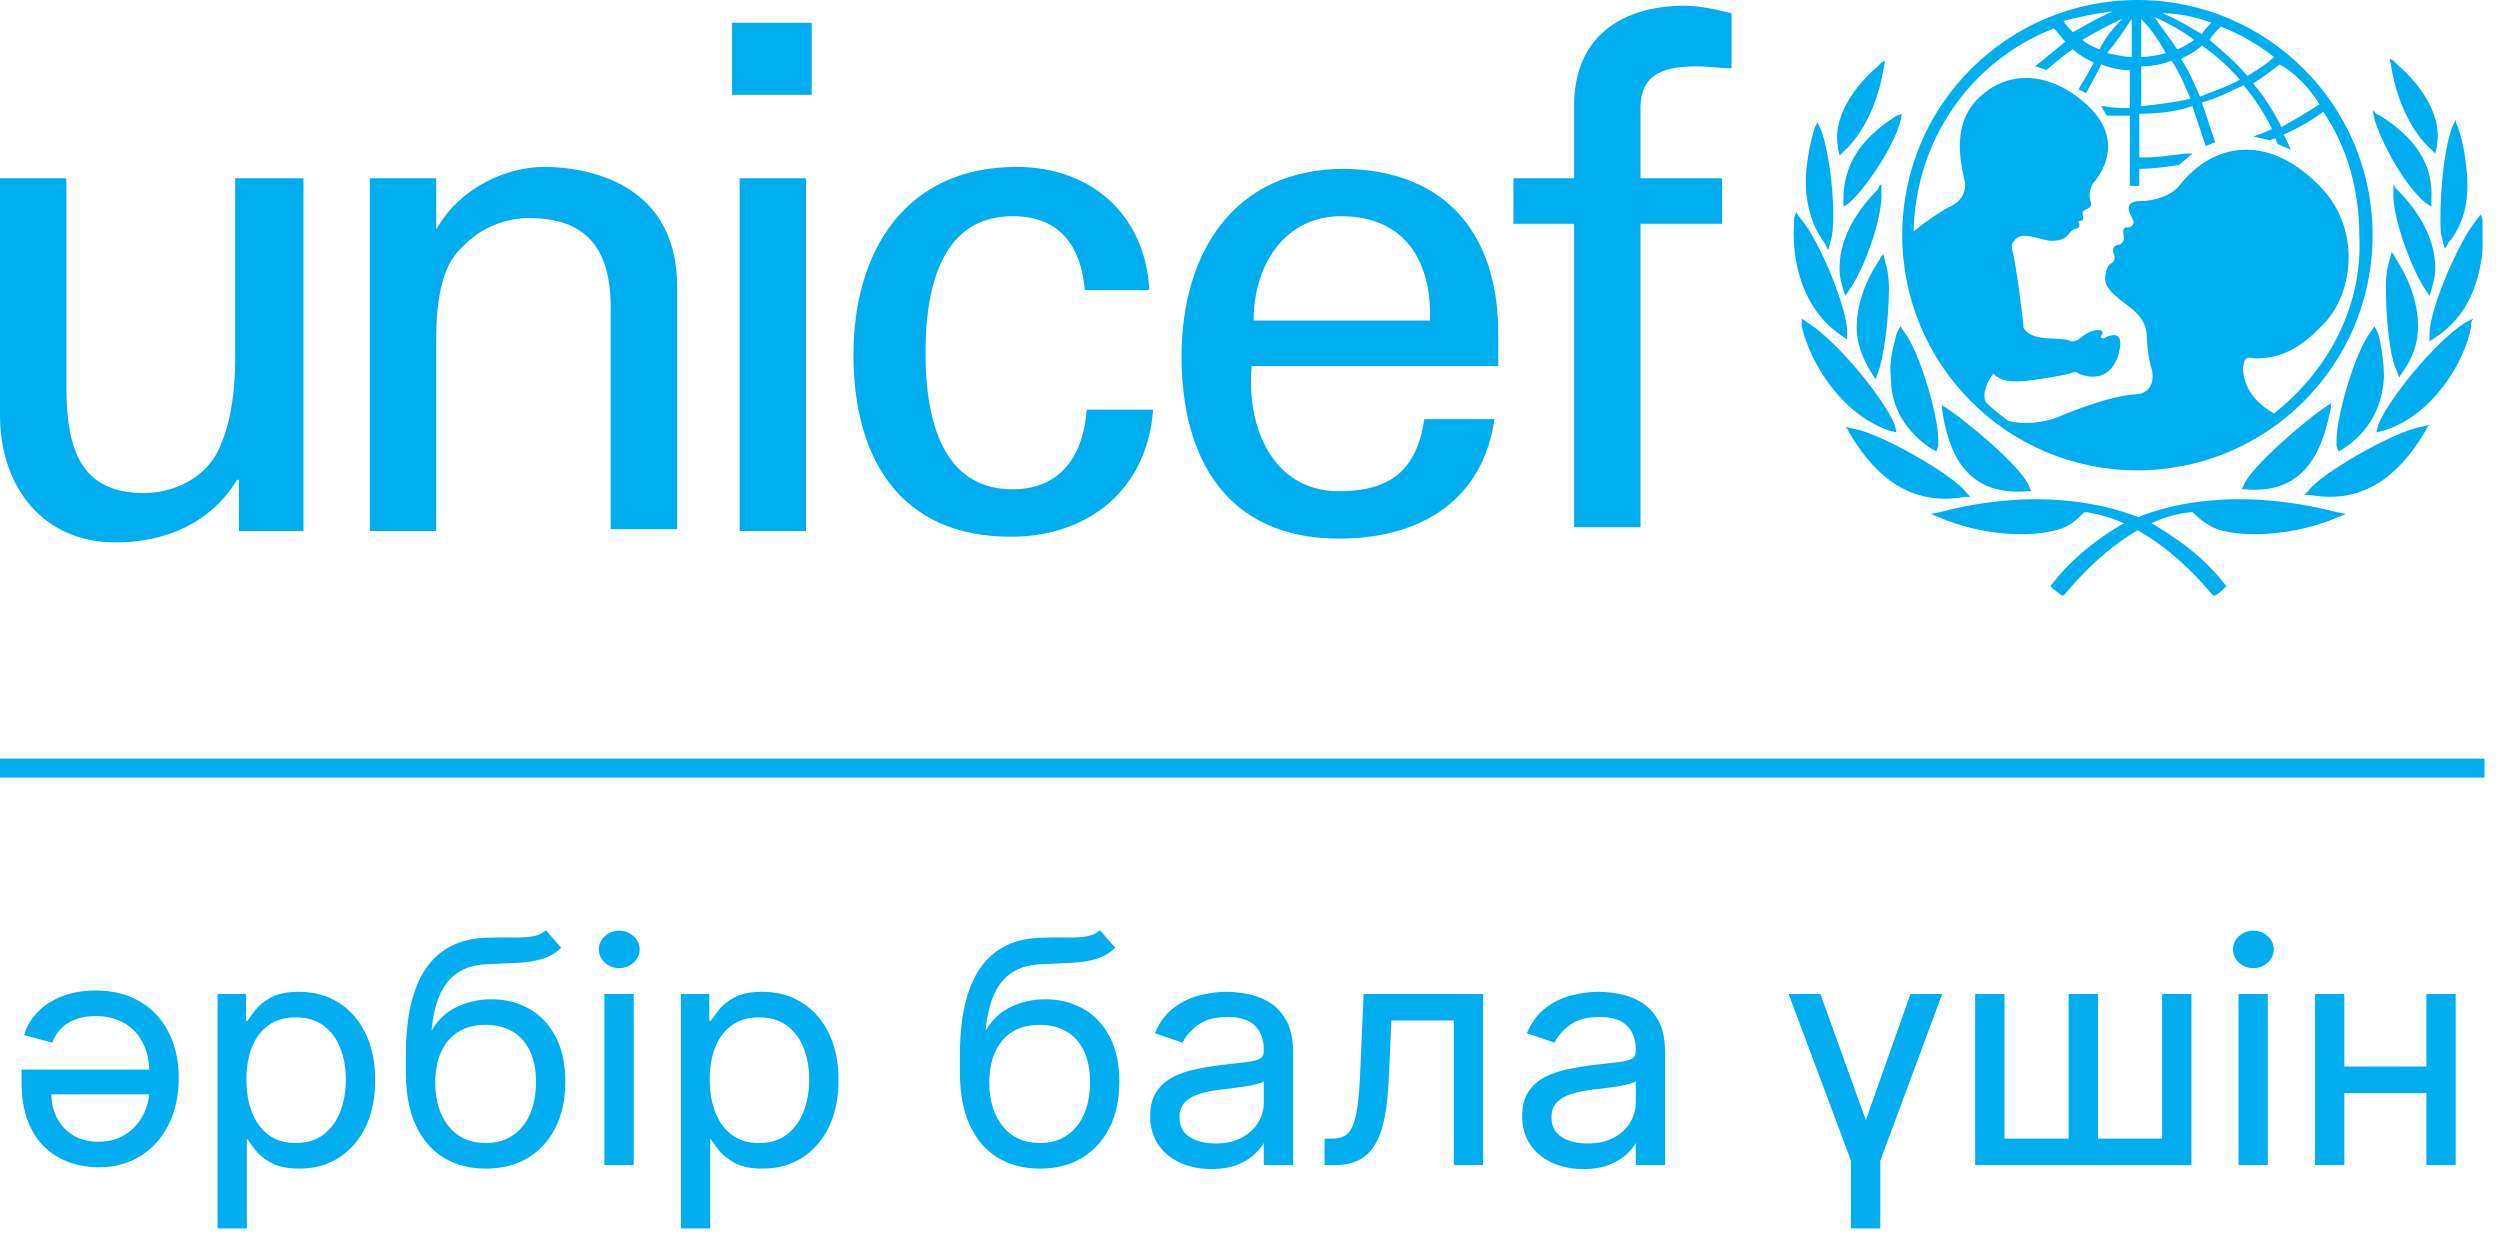 <svg width="110" height="55" viewBox="0 0 110 55" fill="none" xmlns="http://www.w3.org/2000/svg">
<g clip-path="url(#clip0_2_1756)">
<path d="M94.046 -0C88.372 -0 83.698 4.589 83.698 10.347C83.698 16.022 88.288 20.695 94.046 20.695C99.721 20.695 104.394 16.105 104.394 10.347C104.394 4.589 99.721 -0 94.046 -0ZM102.057 4.589C101.556 4.923 100.972 5.257 100.388 5.591C100.054 4.923 99.637 4.255 99.136 3.671C99.554 3.421 99.971 3.087 100.305 2.837C101.056 3.254 101.64 3.922 102.057 4.589ZM97.718 1.168C98.552 1.502 99.303 1.919 100.054 2.503C99.721 2.837 99.303 3.087 98.886 3.338C98.385 2.753 97.801 2.253 97.217 1.752C97.384 1.502 97.551 1.335 97.718 1.168ZM98.552 3.504C97.968 3.838 97.384 4.005 96.8 4.255C96.549 3.671 96.299 3.087 95.965 2.587C96.299 2.42 96.633 2.253 96.883 2.002C97.467 2.42 98.052 2.92 98.552 3.504ZM97.3 1.001C97.134 1.168 96.967 1.335 96.883 1.502C96.299 1.168 95.799 0.834 95.131 0.584C95.882 0.584 96.633 0.751 97.3 1.001ZM96.549 1.752C96.299 1.919 96.049 2.086 95.799 2.169C95.465 1.669 95.131 1.251 94.797 0.751C95.381 1.001 95.965 1.335 96.549 1.752ZM94.213 0.834C94.63 1.251 94.964 1.752 95.298 2.336C94.964 2.42 94.63 2.503 94.213 2.503V0.834ZM94.213 2.92C94.63 2.92 95.131 2.837 95.548 2.67C95.882 3.171 96.132 3.755 96.383 4.339C95.715 4.506 94.964 4.589 94.213 4.673V2.92ZM93.796 0.834V2.503C93.462 2.503 93.128 2.42 92.711 2.336C93.128 1.835 93.462 1.335 93.796 0.834ZM92.377 2.169C92.127 2.086 91.793 1.919 91.626 1.752C92.21 1.418 92.794 1.084 93.379 0.834C92.961 1.251 92.627 1.669 92.377 2.169ZM92.961 0.5C92.377 0.751 91.793 1.084 91.209 1.418C91.042 1.251 90.875 1.084 90.792 0.918C91.459 0.751 92.21 0.584 92.961 0.5ZM100.054 18.191C98.719 17.44 98.636 16.355 98.719 16.022C98.803 15.604 99.053 15.771 99.22 15.771C100.138 15.771 101.056 15.521 102.224 14.269C103.559 12.934 103.976 9.93 101.89 8.011C99.721 5.924 97.384 6.258 95.882 8.178C95.548 8.595 94.797 8.845 94.213 8.845C93.212 8.845 93.879 9.596 93.879 9.763C93.879 9.93 93.712 10.013 93.629 10.013C93.295 9.93 93.462 10.431 93.462 10.514C93.462 10.598 93.295 10.764 93.295 10.764C92.878 10.764 92.961 11.098 93.045 11.265C93.045 11.349 93.045 11.515 92.878 11.599C92.711 11.682 92.627 12.016 92.627 12.267C92.627 12.684 93.045 13.018 93.712 13.518C94.38 14.019 94.463 14.52 94.463 14.853C94.463 15.187 94.547 15.771 94.63 16.105C94.797 16.522 94.797 17.357 93.879 17.357C92.711 17.44 90.708 18.275 90.541 18.358C89.874 18.609 89.039 18.692 88.372 18.525C88.038 18.275 87.704 18.024 87.37 17.691C87.203 17.273 87.454 16.773 87.704 16.439C88.121 16.856 88.622 16.773 88.956 16.773C89.29 16.773 90.792 16.522 91.042 16.439C91.292 16.355 91.376 16.355 91.459 16.439C92.043 16.689 92.878 16.689 93.212 15.604C93.545 14.436 92.794 14.77 92.627 14.853C92.544 14.937 92.377 14.853 92.46 14.77C92.627 14.52 92.377 14.52 92.294 14.52C91.96 14.52 91.543 14.853 91.459 14.937C91.292 15.02 91.209 15.02 91.125 15.02C90.708 14.77 89.456 15.104 89.039 14.436C89.039 14.269 88.705 11.515 88.538 11.015C88.538 10.931 88.455 10.764 88.622 10.598C88.956 10.097 89.79 10.598 90.291 10.598C90.875 10.598 90.959 10.347 91.125 10.18C91.292 10.013 91.376 10.097 91.459 10.013C91.543 9.93 91.459 9.847 91.459 9.763C91.459 9.68 91.543 9.763 91.626 9.68C91.71 9.596 91.626 9.429 91.626 9.346C91.793 9.095 92.127 9.262 91.96 8.762C91.876 8.428 92.043 8.094 92.21 7.927C92.46 7.593 93.545 6.091 91.71 4.506C89.957 3.004 88.121 3.171 86.953 4.422C85.785 5.674 86.369 7.51 86.452 8.011C86.536 8.511 86.202 8.929 85.785 9.095C85.451 9.262 84.7 9.763 84.199 10.18C84.283 6.175 86.703 2.67 90.374 1.251C90.541 1.418 90.708 1.669 90.875 1.835C90.458 2.169 89.54 2.92 89.54 2.92C89.54 2.92 89.623 2.92 89.79 3.004C89.874 3.004 90.04 3.087 90.04 3.087C90.04 3.087 90.792 2.42 91.209 2.169C91.459 2.42 91.793 2.587 92.127 2.753C91.96 3.087 91.459 3.922 91.459 3.922C91.459 3.922 91.543 4.005 91.626 4.005C91.71 4.089 91.793 4.089 91.793 4.089C91.793 4.089 92.294 3.171 92.46 2.837C92.878 3.004 93.295 3.087 93.712 3.087V4.756C93.462 4.756 92.878 4.756 92.627 4.673H92.46L92.544 4.84C92.627 4.923 92.627 5.007 92.711 5.09C92.878 5.09 93.462 5.09 93.712 5.09V8.178H94.129V7.427C94.797 7.427 95.298 7.343 95.882 7.26L96.466 6.759H96.132C95.465 6.842 94.88 6.926 94.38 6.926C94.38 6.926 94.213 6.926 94.129 6.926V5.007C94.88 5.007 95.715 4.923 96.466 4.673C96.633 5.173 97.05 6.425 97.05 6.425L97.467 6.258C97.467 6.258 97.05 5.007 96.883 4.506C97.551 4.339 98.135 4.005 98.719 3.755C99.22 4.339 99.637 5.007 99.971 5.674C99.637 5.841 99.136 6.008 99.136 6.008C99.554 6.091 99.887 6.175 99.887 6.175C99.887 6.175 100.054 6.091 100.138 6.091C100.138 6.175 100.221 6.342 100.221 6.342L100.805 6.592L100.722 6.425C100.722 6.425 100.555 6.008 100.472 5.924C101.056 5.674 101.64 5.34 102.224 4.923C103.309 6.509 103.809 8.428 103.809 10.347C103.976 13.518 102.391 16.355 100.054 18.191Z" fill="#00AEEF"/>
<path d="M82.781 2.753L82.614 2.92C82.029 3.421 80.611 4.84 80.861 6.425V6.509L80.945 6.842L81.112 6.675C81.946 5.924 82.614 4.589 82.864 3.087L82.947 2.67L82.781 2.753Z" fill="#00AEEF"/>
<path d="M79.943 5.424L79.86 5.591C79.776 5.841 79.609 6.425 79.526 7.093C79.359 8.094 79.443 9.596 80.277 10.681L80.361 10.848L80.444 11.015L80.611 10.347C80.778 9.179 80.527 6.759 80.11 5.674L79.943 5.34V5.424Z" fill="#00AEEF"/>
<path d="M78.942 9.596V9.763C78.859 10.764 78.942 13.351 81.028 14.77L81.278 14.937V14.603C81.278 13.602 80.11 10.681 79.276 9.68L79.025 9.346L78.942 9.596Z" fill="#00AEEF"/>
<path d="M79.276 14.186V14.353C79.609 15.855 80.945 18.191 83.114 18.942L83.448 19.026L83.365 18.692C82.948 17.607 80.861 15.02 79.526 14.186L79.276 14.019V14.186Z" fill="#00AEEF"/>
<path d="M83.698 5.007L83.448 5.09C81.863 6.091 81.112 7.26 81.112 8.762V9.095L81.362 8.929C82.196 8.178 83.365 6.342 83.615 5.34L83.698 4.923V5.007Z" fill="#00AEEF"/>
<path d="M82.697 8.178L82.614 8.344C82.196 8.762 80.861 10.18 80.945 11.933C80.945 12.183 81.028 12.517 81.112 12.767L81.195 13.018L81.362 12.767C82.029 11.849 82.864 9.513 82.781 8.428V8.094L82.697 8.178Z" fill="#00AEEF"/>
<path d="M82.781 11.265L82.697 11.432C82.03 12.433 81.696 13.435 81.696 14.436C81.696 15.104 81.946 15.771 82.363 16.439L82.53 16.689L82.614 16.439C82.864 15.855 83.114 14.102 83.114 12.684C83.114 12.183 83.031 11.766 82.948 11.515L82.864 11.182L82.781 11.265Z" fill="#00AEEF"/>
<path d="M83.532 14.52L83.448 14.687C83.281 15.354 83.114 15.938 83.198 16.606C83.198 17.941 83.865 19.026 85.034 19.777L85.201 19.86L85.284 19.61V19.36C85.284 18.275 84.45 15.438 83.782 14.603L83.615 14.353L83.532 14.52Z" fill="#00AEEF"/>
<path d="M81.278 18.859L81.362 19.026C82.196 20.444 83.698 22.364 86.452 21.863H86.703L86.536 21.696C86.035 20.945 82.697 19.026 81.529 18.859L81.195 18.776L81.278 18.859Z" fill="#00AEEF"/>
<path d="M85.367 22.531L84.95 22.614L85.367 22.781C87.12 23.532 89.29 23.699 90.625 23.282C91.125 23.115 91.376 22.864 91.71 22.531C93.963 22.781 96.049 24.617 97.3 26.119L97.384 26.202H97.467C97.634 26.119 97.801 25.952 97.885 25.869L97.968 25.785L97.885 25.702C96.633 24.033 94.63 23.031 94.547 22.948C92.711 22.113 89.54 21.446 85.367 22.531Z" fill="#00AEEF"/>
<path d="M85.451 17.858V18.024C85.701 19.693 86.369 21.863 89.206 21.613H89.373L89.29 21.446C89.123 20.695 86.536 18.525 85.618 17.941L85.367 17.774L85.451 17.858Z" fill="#00AEEF"/>
<path d="M105.145 2.587L105.228 3.004C105.478 4.506 106.146 5.841 106.981 6.592L107.147 6.759L107.231 6.425V6.342C107.481 4.756 106.063 3.338 105.478 2.837L105.312 2.67L105.145 2.587Z" fill="#00AEEF"/>
<path d="M108.065 5.257L107.899 5.591C107.481 6.676 107.314 9.096 107.398 10.264L107.565 10.931L107.648 10.848L107.732 10.681C108.65 9.596 108.65 8.178 108.483 7.093C108.399 6.342 108.232 5.841 108.149 5.591L108.065 5.424V5.257Z" fill="#00AEEF"/>
<path d="M109.15 9.429L108.9 9.763C108.065 10.848 106.897 13.685 106.897 14.687V15.02L107.147 14.853C109.234 13.518 109.317 10.931 109.234 9.847V9.68L109.15 9.429Z" fill="#00AEEF"/>
<path d="M108.816 14.019L108.483 14.186C107.147 15.02 105.061 17.607 104.644 18.692L104.561 19.026L104.894 18.942C107.064 18.275 108.483 15.855 108.733 14.353V14.186L108.816 14.019Z" fill="#00AEEF"/>
<path d="M104.394 4.84L104.477 5.257C104.811 6.342 105.812 8.178 106.73 8.929L106.981 9.095V8.762C107.064 7.26 106.313 6.091 104.727 5.09L104.561 5.006L104.394 4.84Z" fill="#00AEEF"/>
<path d="M105.312 8.094V8.428C105.228 9.513 106.146 11.933 106.73 12.767L106.897 13.018L106.981 12.767C107.064 12.433 107.147 12.183 107.147 11.933C107.231 10.18 105.896 8.762 105.478 8.344L105.395 8.261L105.312 8.094Z" fill="#00AEEF"/>
<path d="M105.228 11.098L105.145 11.432C105.061 11.682 104.978 12.1 104.978 12.6C104.978 14.019 105.145 15.771 105.478 16.355L105.562 16.606L105.729 16.355C106.146 15.771 106.396 15.104 106.396 14.353C106.396 13.435 106.063 12.35 105.395 11.349L105.312 11.182L105.228 11.098Z" fill="#00AEEF"/>
<path d="M104.477 14.353L104.31 14.603C103.643 15.438 102.808 18.275 102.808 19.36C102.808 19.36 102.808 19.526 102.808 19.61L102.892 19.86L103.058 19.777C104.227 19.026 104.811 17.941 104.894 16.606C104.894 16.022 104.811 15.354 104.644 14.687L104.561 14.52L104.477 14.353Z" fill="#00AEEF"/>
<path d="M106.897 18.692L106.563 18.776C105.395 18.942 102.057 20.862 101.556 21.613L101.39 21.78H101.64C104.394 22.28 105.896 20.361 106.73 18.942L106.814 18.776L106.897 18.692Z" fill="#00AEEF"/>
<path d="M93.629 22.948C93.545 22.948 91.543 24.033 90.291 25.702L90.207 25.785L90.291 25.869C90.374 25.952 90.625 26.119 90.708 26.202H90.792L90.875 26.119C92.127 24.617 94.213 22.698 96.466 22.531C96.8 22.864 97.134 23.115 97.551 23.282C98.803 23.699 101.056 23.532 102.808 22.781L103.225 22.614L102.808 22.531C98.552 21.446 95.381 22.113 93.629 22.948Z" fill="#00AEEF"/>
<path d="M102.641 17.691L102.391 17.858C101.473 18.442 98.969 20.611 98.719 21.362L98.636 21.529H98.803C101.556 21.78 102.224 19.61 102.558 17.941V17.774L102.641 17.691Z" fill="#00AEEF"/>
<path d="M32.211 1.001H35.716V4.172H32.211V1.001ZM32.545 7.844H35.465V23.365H32.545V7.844Z" fill="#00AEEF"/>
<path d="M10.431 7.844H13.352V23.365H10.514V21.112H10.431C9.263 23.031 7.26 23.866 5.09 23.866C1.836 23.866 0 21.362 0 18.275V7.844H2.921V17.023C2.921 19.693 3.505 21.696 6.342 21.696C7.51 21.696 9.179 21.112 9.763 19.443C10.348 18.024 10.348 16.189 10.348 15.771V7.844H10.431Z" fill="#00AEEF"/>
<path d="M19.193 10.097C20.278 8.178 22.364 7.343 23.95 7.343C25.034 7.343 29.791 7.593 29.791 12.6V23.282H26.87V13.518C26.87 10.931 25.785 9.596 23.282 9.596C23.282 9.596 21.697 9.513 20.445 10.764C20.027 11.182 19.193 11.849 19.193 14.937V23.365H16.272V7.844H19.193V10.097Z" fill="#00AEEF"/>
<path d="M47.732 12.767C47.565 10.848 46.648 9.513 44.561 9.513C41.807 9.513 40.723 11.933 40.723 15.521C40.723 19.109 41.807 21.529 44.561 21.529C46.481 21.529 47.649 20.277 47.816 18.024H50.736C50.486 21.529 47.899 23.616 44.478 23.616C39.554 23.616 37.552 20.111 37.552 15.604C37.552 11.098 39.805 7.343 44.728 7.343C47.983 7.343 50.403 9.429 50.569 12.767H47.732V12.767Z" fill="#00AEEF"/>
<path d="M55.076 16.105C54.825 18.776 55.994 21.613 58.914 21.613C61.167 21.613 62.336 20.695 62.669 18.442H65.757C65.256 21.947 62.586 23.699 58.914 23.699C53.991 23.699 51.988 20.194 51.988 15.688C51.988 11.182 54.241 7.427 59.165 7.427C63.754 7.51 65.924 10.431 65.924 14.687V16.105H55.076ZM62.92 14.102C63.003 11.515 61.835 9.513 58.998 9.513C56.578 9.513 55.159 11.599 55.159 14.102H62.92Z" fill="#00AEEF"/>
<path d="M69.262 23.198V9.847H66.592V7.844H69.262V4.506C69.346 1.168 71.932 0.25 74.102 0.25C74.77 0.25 75.521 0.417 76.188 0.584V3.004C75.688 3.004 75.187 2.92 74.686 2.92C73.017 2.92 72.099 3.338 72.183 5.007V7.844H75.771V9.847H72.183V23.198H69.262Z" fill="#00AEEF"/>
</g>
<path fill-rule="evenodd" clip-rule="evenodd" d="M109.317 34.213H0V33.379H109.317V34.213Z" fill="#00AEEF"/>
<mask id="path-31-outside-1_2_1756" maskUnits="userSpaceOnUse" x="0" y="40" width="109" height="15" fill="black">
<rect fill="white" y="40" width="109" height="15"/>
<path d="M4.205 43.631C4.951 43.631 5.593 43.791 6.13 44.11C6.671 44.426 7.086 44.871 7.375 45.445C7.668 46.015 7.814 46.681 7.814 47.442C7.814 48.203 7.668 48.875 7.375 49.459C7.086 50.039 6.68 50.494 6.156 50.823C5.635 51.148 5.025 51.311 4.326 51.311C3.923 51.311 3.525 51.247 3.132 51.118C2.739 50.989 2.381 50.781 2.058 50.494C1.736 50.204 1.479 49.822 1.287 49.348C1.096 48.87 1 48.287 1 47.597V47.113H6.967V48.1H2.21C2.21 48.519 2.295 48.893 2.467 49.222C2.641 49.551 2.887 49.81 3.202 50.001C3.522 50.191 3.896 50.286 4.326 50.286C4.803 50.286 5.213 50.175 5.556 49.952C5.899 49.726 6.162 49.435 6.347 49.077C6.532 48.716 6.624 48.332 6.624 47.926V47.268C6.624 46.704 6.522 46.228 6.317 45.841C6.115 45.454 5.833 45.161 5.47 44.961C5.107 44.758 4.686 44.656 4.205 44.656C3.896 44.656 3.614 44.7 3.359 44.787C3.103 44.871 2.883 45 2.698 45.174C2.514 45.345 2.371 45.559 2.27 45.817L1.121 45.508C1.242 45.134 1.445 44.806 1.731 44.526C2.016 44.242 2.369 44.023 2.789 43.868C3.209 43.71 3.681 43.631 4.205 43.631Z"/>
<path d="M9.623 54V43.786H10.772V44.966H10.913C11.001 44.837 11.121 44.672 11.276 44.473C11.434 44.27 11.659 44.089 11.951 43.931C12.247 43.77 12.647 43.689 13.151 43.689C13.803 43.689 14.377 43.846 14.874 44.158C15.372 44.471 15.76 44.914 16.039 45.488C16.317 46.062 16.457 46.739 16.457 47.52C16.457 48.306 16.317 48.988 16.039 49.565C15.76 50.139 15.373 50.584 14.879 50.9C14.386 51.213 13.816 51.369 13.171 51.369C12.674 51.369 12.276 51.29 11.977 51.132C11.678 50.971 11.447 50.789 11.286 50.586C11.125 50.379 11.001 50.209 10.913 50.073H10.812V54H9.623ZM10.792 47.5C10.792 48.061 10.878 48.556 11.049 48.985C11.221 49.41 11.471 49.744 11.8 49.986C12.129 50.225 12.533 50.344 13.01 50.344C13.507 50.344 13.922 50.218 14.255 49.967C14.591 49.712 14.842 49.37 15.011 48.941C15.182 48.509 15.268 48.029 15.268 47.5C15.268 46.978 15.184 46.507 15.015 46.088C14.851 45.666 14.601 45.332 14.265 45.087C13.932 44.839 13.514 44.714 13.01 44.714C12.526 44.714 12.119 44.832 11.79 45.068C11.461 45.3 11.212 45.625 11.044 46.044C10.876 46.46 10.792 46.946 10.792 47.5Z"/>
<path d="M24.017 41L24.621 41.697C24.386 41.916 24.114 42.069 23.805 42.156C23.496 42.243 23.146 42.296 22.757 42.316C22.367 42.335 21.933 42.354 21.456 42.374C20.919 42.393 20.474 42.519 20.121 42.751C19.768 42.983 19.496 43.318 19.304 43.757C19.113 44.195 18.99 44.734 18.936 45.372H19.037C19.299 44.908 19.662 44.566 20.126 44.347C20.59 44.128 21.087 44.018 21.618 44.018C22.222 44.018 22.767 44.153 23.25 44.424C23.734 44.695 24.117 45.096 24.399 45.629C24.682 46.16 24.823 46.817 24.823 47.597C24.823 48.374 24.678 49.044 24.389 49.609C24.104 50.173 23.702 50.608 23.185 50.915C22.671 51.218 22.068 51.369 21.376 51.369C20.684 51.369 20.077 51.213 19.556 50.9C19.036 50.584 18.631 50.117 18.342 49.498C18.053 48.875 17.908 48.106 17.908 47.191V46.397C17.908 44.743 18.201 43.489 18.785 42.635C19.373 41.78 20.257 41.339 21.436 41.31C21.853 41.297 22.224 41.294 22.55 41.3C22.876 41.306 23.16 41.292 23.402 41.256C23.644 41.221 23.849 41.136 24.017 41ZM21.376 50.344C21.843 50.344 22.244 50.231 22.58 50.005C22.919 49.78 23.18 49.462 23.361 49.053C23.543 48.64 23.634 48.155 23.634 47.597C23.634 47.055 23.541 46.594 23.356 46.214C23.175 45.833 22.915 45.543 22.575 45.343C22.236 45.143 21.829 45.043 21.355 45.043C21.009 45.043 20.699 45.1 20.423 45.212C20.148 45.325 19.913 45.491 19.718 45.711C19.523 45.93 19.372 46.197 19.264 46.514C19.16 46.83 19.104 47.191 19.098 47.597C19.098 48.429 19.301 49.094 19.707 49.594C20.114 50.094 20.67 50.344 21.376 50.344Z"/>
<path d="M26.642 51.214V43.786H27.832V51.214H26.642ZM27.247 42.548C27.015 42.548 26.815 42.472 26.647 42.32C26.483 42.169 26.4 41.987 26.4 41.774C26.4 41.561 26.483 41.379 26.647 41.227C26.815 41.076 27.015 41 27.247 41C27.479 41 27.677 41.076 27.842 41.227C28.01 41.379 28.094 41.561 28.094 41.774C28.094 41.987 28.01 42.169 27.842 42.32C27.677 42.472 27.479 42.548 27.247 42.548Z"/>
<path d="M30.01 54V43.786H31.159V44.966H31.3C31.387 44.837 31.509 44.672 31.663 44.473C31.821 44.27 32.046 44.089 32.338 43.931C32.634 43.77 33.034 43.689 33.538 43.689C34.19 43.689 34.764 43.846 35.261 44.158C35.759 44.471 36.147 44.914 36.426 45.488C36.705 46.062 36.844 46.739 36.844 47.52C36.844 48.306 36.705 48.988 36.426 49.565C36.147 50.139 35.76 50.584 35.267 50.9C34.773 51.213 34.203 51.369 33.558 51.369C33.061 51.369 32.663 51.29 32.364 51.132C32.065 50.971 31.834 50.789 31.673 50.586C31.512 50.379 31.387 50.209 31.3 50.073H31.199V54H30.01ZM31.179 47.5C31.179 48.061 31.265 48.556 31.436 48.985C31.608 49.41 31.858 49.744 32.187 49.986C32.516 50.225 32.92 50.344 33.397 50.344C33.894 50.344 34.309 50.218 34.642 49.967C34.977 49.712 35.23 49.37 35.398 48.941C35.569 48.509 35.654 48.029 35.654 47.5C35.654 46.978 35.571 46.507 35.403 46.088C35.238 45.666 34.988 45.332 34.652 45.087C34.319 44.839 33.901 44.714 33.397 44.714C32.913 44.714 32.506 44.832 32.177 45.068C31.848 45.3 31.599 45.625 31.431 46.044C31.263 46.46 31.179 46.946 31.179 47.5Z"/>
<path d="M48.395 41L49 41.697C48.765 41.916 48.492 42.069 48.183 42.156C47.874 42.243 47.525 42.296 47.135 42.316C46.745 42.335 46.312 42.354 45.835 42.374C45.297 42.393 44.852 42.519 44.499 42.751C44.147 42.983 43.874 43.318 43.683 43.757C43.491 44.195 43.369 44.734 43.315 45.372H43.416C43.678 44.908 44.041 44.566 44.504 44.347C44.968 44.128 45.465 44.018 45.996 44.018C46.601 44.018 47.145 44.153 47.629 44.424C48.113 44.695 48.496 45.096 48.778 45.629C49.06 46.16 49.201 46.817 49.201 47.597C49.201 48.374 49.057 49.044 48.768 49.609C48.482 50.173 48.081 50.608 47.563 50.915C47.049 51.218 46.446 51.369 45.754 51.369C45.062 51.369 44.456 51.213 43.935 50.9C43.414 50.584 43.009 50.117 42.72 49.498C42.431 48.875 42.287 48.106 42.287 47.191V46.397C42.287 44.743 42.579 43.489 43.164 42.635C43.752 41.78 44.635 41.339 45.815 41.31C46.231 41.297 46.602 41.294 46.928 41.3C47.254 41.306 47.538 41.292 47.78 41.256C48.022 41.221 48.227 41.136 48.395 41ZM45.754 50.344C46.221 50.344 46.623 50.231 46.959 50.005C47.298 49.78 47.558 49.462 47.74 49.053C47.921 48.64 48.012 48.155 48.012 47.597C48.012 47.055 47.92 46.594 47.735 46.214C47.553 45.833 47.293 45.543 46.954 45.343C46.614 45.143 46.208 45.043 45.734 45.043C45.388 45.043 45.077 45.1 44.802 45.212C44.526 45.325 44.291 45.491 44.096 45.711C43.901 45.93 43.75 46.197 43.642 46.514C43.538 46.83 43.483 47.191 43.476 47.597C43.476 48.429 43.679 49.094 44.086 49.594C44.492 50.094 45.049 50.344 45.754 50.344Z"/>
<path d="M53.299 51.389C52.808 51.389 52.363 51.3 51.963 51.123C51.563 50.942 51.246 50.682 51.011 50.344C50.775 50.002 50.658 49.589 50.658 49.106C50.658 48.68 50.745 48.335 50.92 48.071C51.095 47.803 51.328 47.594 51.62 47.442C51.913 47.291 52.235 47.178 52.588 47.103C52.944 47.026 53.302 46.965 53.661 46.92C54.132 46.862 54.513 46.818 54.806 46.789C55.101 46.757 55.316 46.704 55.451 46.63C55.588 46.555 55.657 46.426 55.657 46.243V46.204C55.657 45.727 55.521 45.356 55.249 45.092C54.98 44.827 54.572 44.695 54.024 44.695C53.457 44.695 53.011 44.814 52.689 45.053C52.366 45.291 52.139 45.546 52.008 45.817L50.88 45.43C51.081 44.979 51.35 44.627 51.686 44.376C52.025 44.121 52.395 43.944 52.795 43.844C53.198 43.741 53.594 43.689 53.984 43.689C54.233 43.689 54.518 43.718 54.841 43.776C55.167 43.831 55.481 43.945 55.783 44.12C56.089 44.294 56.343 44.556 56.544 44.908C56.746 45.259 56.847 45.73 56.847 46.32V51.214H55.657V50.209H55.597C55.516 50.37 55.382 50.542 55.194 50.726C55.005 50.91 54.755 51.066 54.443 51.195C54.13 51.324 53.749 51.389 53.299 51.389ZM53.48 50.363C53.95 50.363 54.347 50.275 54.669 50.097C54.995 49.92 55.241 49.691 55.405 49.41C55.573 49.13 55.657 48.835 55.657 48.525V47.481C55.607 47.539 55.496 47.592 55.325 47.64C55.157 47.685 54.962 47.726 54.74 47.761C54.522 47.794 54.308 47.822 54.1 47.848C53.895 47.871 53.729 47.89 53.601 47.906C53.292 47.945 53.003 48.008 52.734 48.095C52.469 48.179 52.254 48.306 52.089 48.477C51.928 48.645 51.847 48.874 51.847 49.164C51.847 49.56 52 49.86 52.306 50.063C52.615 50.263 53.006 50.363 53.48 50.363Z"/>
<path d="M58.332 51.214V50.15H58.614C58.846 50.15 59.039 50.107 59.194 50.02C59.348 49.93 59.473 49.773 59.567 49.551C59.664 49.325 59.738 49.012 59.789 48.612C59.842 48.209 59.881 47.697 59.904 47.075L60.046 43.786H65.206V51.214H64.017V44.85H61.175L61.054 47.5C61.027 48.109 60.97 48.646 60.882 49.111C60.798 49.572 60.669 49.959 60.494 50.271C60.323 50.584 60.094 50.819 59.809 50.977C59.523 51.135 59.165 51.214 58.735 51.214H58.332Z"/>
<path d="M69.666 51.389C69.176 51.389 68.731 51.3 68.331 51.123C67.931 50.942 67.614 50.682 67.378 50.344C67.143 50.002 67.026 49.589 67.026 49.106C67.026 48.68 67.113 48.335 67.288 48.071C67.462 47.803 67.696 47.594 67.988 47.442C68.281 47.291 68.603 47.178 68.956 47.103C69.312 47.026 69.67 46.965 70.029 46.92C70.5 46.862 70.881 46.818 71.173 46.789C71.469 46.757 71.684 46.704 71.818 46.63C71.956 46.555 72.025 46.426 72.025 46.243V46.204C72.025 45.727 71.889 45.356 71.617 45.092C71.348 44.827 70.94 44.695 70.392 44.695C69.824 44.695 69.379 44.814 69.057 45.053C68.734 45.291 68.507 45.546 68.376 45.817L67.247 45.43C67.449 44.979 67.718 44.627 68.054 44.376C68.393 44.121 68.763 43.944 69.162 43.844C69.566 43.741 69.962 43.689 70.352 43.689C70.6 43.689 70.886 43.718 71.209 43.776C71.534 43.831 71.849 43.945 72.151 44.12C72.457 44.294 72.71 44.556 72.912 44.908C73.114 45.259 73.214 45.73 73.214 46.32V51.214H72.025V50.209H71.965C71.884 50.37 71.75 50.542 71.561 50.726C71.373 50.91 71.123 51.066 70.811 51.195C70.498 51.324 70.117 51.389 69.666 51.389ZM69.848 50.363C70.318 50.363 70.715 50.275 71.037 50.097C71.363 49.92 71.609 49.691 71.773 49.41C71.941 49.13 72.025 48.835 72.025 48.525V47.481C71.975 47.539 71.864 47.592 71.692 47.64C71.525 47.685 71.33 47.726 71.108 47.761C70.889 47.794 70.676 47.822 70.468 47.848C70.263 47.871 70.097 47.89 69.969 47.906C69.66 47.945 69.371 48.008 69.102 48.095C68.837 48.179 68.622 48.306 68.457 48.477C68.296 48.645 68.215 48.874 68.215 49.164C68.215 49.56 68.368 49.86 68.674 50.063C68.983 50.263 69.374 50.363 69.848 50.363Z"/>
<path d="M78.772 43.786H80.062L82.098 49.435L84.094 43.786H85.384L82.683 51.06V54H81.493V51.06L78.772 43.786Z"/>
<path d="M86.958 43.786H88.147V50.15H91.07V43.786H92.26V50.15H95.183V43.786H96.372V51.214H86.958V43.786Z"/>
<path d="M98.544 51.214V43.786H99.734V51.214H98.544ZM99.149 42.548C98.917 42.548 98.717 42.472 98.549 42.32C98.385 42.169 98.302 41.987 98.302 41.774C98.302 41.561 98.385 41.379 98.549 41.227C98.717 41.076 98.917 41 99.149 41C99.381 41 99.579 41.076 99.744 41.227C99.912 41.379 99.996 41.561 99.996 41.774C99.996 41.987 99.912 42.169 99.744 42.32C99.579 42.472 99.381 42.548 99.149 42.548Z"/>
<path d="M107.093 46.978V48.042H102.819V46.978H107.093ZM103.101 43.786V51.214H101.912V43.786H103.101ZM108 43.786V51.214H106.811V43.786H108Z"/>
</mask>
<path d="M4.205 43.631C4.951 43.631 5.593 43.791 6.13 44.11C6.671 44.426 7.086 44.871 7.375 45.445C7.668 46.015 7.814 46.681 7.814 47.442C7.814 48.203 7.668 48.875 7.375 49.459C7.086 50.039 6.68 50.494 6.156 50.823C5.635 51.148 5.025 51.311 4.326 51.311C3.923 51.311 3.525 51.247 3.132 51.118C2.739 50.989 2.381 50.781 2.058 50.494C1.736 50.204 1.479 49.822 1.287 49.348C1.096 48.87 1 48.287 1 47.597V47.113H6.967V48.1H2.21C2.21 48.519 2.295 48.893 2.467 49.222C2.641 49.551 2.887 49.81 3.202 50.001C3.522 50.191 3.896 50.286 4.326 50.286C4.803 50.286 5.213 50.175 5.556 49.952C5.899 49.726 6.162 49.435 6.347 49.077C6.532 48.716 6.624 48.332 6.624 47.926V47.268C6.624 46.704 6.522 46.228 6.317 45.841C6.115 45.454 5.833 45.161 5.47 44.961C5.107 44.758 4.686 44.656 4.205 44.656C3.896 44.656 3.614 44.7 3.359 44.787C3.103 44.871 2.883 45 2.698 45.174C2.514 45.345 2.371 45.559 2.27 45.817L1.121 45.508C1.242 45.134 1.445 44.806 1.731 44.526C2.016 44.242 2.369 44.023 2.789 43.868C3.209 43.71 3.681 43.631 4.205 43.631Z" fill="#02AEEF"/>
<path d="M9.623 54V43.786H10.772V44.966H10.913C11.001 44.837 11.121 44.672 11.276 44.473C11.434 44.27 11.659 44.089 11.951 43.931C12.247 43.77 12.647 43.689 13.151 43.689C13.803 43.689 14.377 43.846 14.874 44.158C15.372 44.471 15.76 44.914 16.039 45.488C16.317 46.062 16.457 46.739 16.457 47.52C16.457 48.306 16.317 48.988 16.039 49.565C15.76 50.139 15.373 50.584 14.879 50.9C14.386 51.213 13.816 51.369 13.171 51.369C12.674 51.369 12.276 51.29 11.977 51.132C11.678 50.971 11.447 50.789 11.286 50.586C11.125 50.379 11.001 50.209 10.913 50.073H10.812V54H9.623ZM10.792 47.5C10.792 48.061 10.878 48.556 11.049 48.985C11.221 49.41 11.471 49.744 11.8 49.986C12.129 50.225 12.533 50.344 13.01 50.344C13.507 50.344 13.922 50.218 14.255 49.967C14.591 49.712 14.842 49.37 15.011 48.941C15.182 48.509 15.268 48.029 15.268 47.5C15.268 46.978 15.184 46.507 15.015 46.088C14.851 45.666 14.601 45.332 14.265 45.087C13.932 44.839 13.514 44.714 13.01 44.714C12.526 44.714 12.119 44.832 11.79 45.068C11.461 45.3 11.212 45.625 11.044 46.044C10.876 46.46 10.792 46.946 10.792 47.5Z" fill="#02AEEF"/>
<path d="M24.017 41L24.621 41.697C24.386 41.916 24.114 42.069 23.805 42.156C23.496 42.243 23.146 42.296 22.757 42.316C22.367 42.335 21.933 42.354 21.456 42.374C20.919 42.393 20.474 42.519 20.121 42.751C19.768 42.983 19.496 43.318 19.304 43.757C19.113 44.195 18.99 44.734 18.936 45.372H19.037C19.299 44.908 19.662 44.566 20.126 44.347C20.59 44.128 21.087 44.018 21.618 44.018C22.222 44.018 22.767 44.153 23.25 44.424C23.734 44.695 24.117 45.096 24.399 45.629C24.682 46.16 24.823 46.817 24.823 47.597C24.823 48.374 24.678 49.044 24.389 49.609C24.104 50.173 23.702 50.608 23.185 50.915C22.671 51.218 22.068 51.369 21.376 51.369C20.684 51.369 20.077 51.213 19.556 50.9C19.036 50.584 18.631 50.117 18.342 49.498C18.053 48.875 17.908 48.106 17.908 47.191V46.397C17.908 44.743 18.201 43.489 18.785 42.635C19.373 41.78 20.257 41.339 21.436 41.31C21.853 41.297 22.224 41.294 22.55 41.3C22.876 41.306 23.16 41.292 23.402 41.256C23.644 41.221 23.849 41.136 24.017 41ZM21.376 50.344C21.843 50.344 22.244 50.231 22.58 50.005C22.919 49.78 23.18 49.462 23.361 49.053C23.543 48.64 23.634 48.155 23.634 47.597C23.634 47.055 23.541 46.594 23.356 46.214C23.175 45.833 22.915 45.543 22.575 45.343C22.236 45.143 21.829 45.043 21.355 45.043C21.009 45.043 20.699 45.1 20.423 45.212C20.148 45.325 19.913 45.491 19.718 45.711C19.523 45.93 19.372 46.197 19.264 46.514C19.16 46.83 19.104 47.191 19.098 47.597C19.098 48.429 19.301 49.094 19.707 49.594C20.114 50.094 20.67 50.344 21.376 50.344Z" fill="#02AEEF"/>
<path d="M26.642 51.214V43.786H27.832V51.214H26.642ZM27.247 42.548C27.015 42.548 26.815 42.472 26.647 42.32C26.483 42.169 26.4 41.987 26.4 41.774C26.4 41.561 26.483 41.379 26.647 41.227C26.815 41.076 27.015 41 27.247 41C27.479 41 27.677 41.076 27.842 41.227C28.01 41.379 28.094 41.561 28.094 41.774C28.094 41.987 28.01 42.169 27.842 42.32C27.677 42.472 27.479 42.548 27.247 42.548Z" fill="#02AEEF"/>
<path d="M30.01 54V43.786H31.159V44.966H31.3C31.387 44.837 31.509 44.672 31.663 44.473C31.821 44.27 32.046 44.089 32.338 43.931C32.634 43.77 33.034 43.689 33.538 43.689C34.19 43.689 34.764 43.846 35.261 44.158C35.759 44.471 36.147 44.914 36.426 45.488C36.705 46.062 36.844 46.739 36.844 47.52C36.844 48.306 36.705 48.988 36.426 49.565C36.147 50.139 35.76 50.584 35.267 50.9C34.773 51.213 34.203 51.369 33.558 51.369C33.061 51.369 32.663 51.29 32.364 51.132C32.065 50.971 31.834 50.789 31.673 50.586C31.512 50.379 31.387 50.209 31.3 50.073H31.199V54H30.01ZM31.179 47.5C31.179 48.061 31.265 48.556 31.436 48.985C31.608 49.41 31.858 49.744 32.187 49.986C32.516 50.225 32.92 50.344 33.397 50.344C33.894 50.344 34.309 50.218 34.642 49.967C34.977 49.712 35.23 49.37 35.398 48.941C35.569 48.509 35.654 48.029 35.654 47.5C35.654 46.978 35.571 46.507 35.403 46.088C35.238 45.666 34.988 45.332 34.652 45.087C34.319 44.839 33.901 44.714 33.397 44.714C32.913 44.714 32.506 44.832 32.177 45.068C31.848 45.3 31.599 45.625 31.431 46.044C31.263 46.46 31.179 46.946 31.179 47.5Z" fill="#02AEEF"/>
<path d="M48.395 41L49 41.697C48.765 41.916 48.492 42.069 48.183 42.156C47.874 42.243 47.525 42.296 47.135 42.316C46.745 42.335 46.312 42.354 45.835 42.374C45.297 42.393 44.852 42.519 44.499 42.751C44.147 42.983 43.874 43.318 43.683 43.757C43.491 44.195 43.369 44.734 43.315 45.372H43.416C43.678 44.908 44.041 44.566 44.504 44.347C44.968 44.128 45.465 44.018 45.996 44.018C46.601 44.018 47.145 44.153 47.629 44.424C48.113 44.695 48.496 45.096 48.778 45.629C49.06 46.16 49.201 46.817 49.201 47.597C49.201 48.374 49.057 49.044 48.768 49.609C48.482 50.173 48.081 50.608 47.563 50.915C47.049 51.218 46.446 51.369 45.754 51.369C45.062 51.369 44.456 51.213 43.935 50.9C43.414 50.584 43.009 50.117 42.72 49.498C42.431 48.875 42.287 48.106 42.287 47.191V46.397C42.287 44.743 42.579 43.489 43.164 42.635C43.752 41.78 44.635 41.339 45.815 41.31C46.231 41.297 46.602 41.294 46.928 41.3C47.254 41.306 47.538 41.292 47.78 41.256C48.022 41.221 48.227 41.136 48.395 41ZM45.754 50.344C46.221 50.344 46.623 50.231 46.959 50.005C47.298 49.78 47.558 49.462 47.74 49.053C47.921 48.64 48.012 48.155 48.012 47.597C48.012 47.055 47.92 46.594 47.735 46.214C47.553 45.833 47.293 45.543 46.954 45.343C46.614 45.143 46.208 45.043 45.734 45.043C45.388 45.043 45.077 45.1 44.802 45.212C44.526 45.325 44.291 45.491 44.096 45.711C43.901 45.93 43.75 46.197 43.642 46.514C43.538 46.83 43.483 47.191 43.476 47.597C43.476 48.429 43.679 49.094 44.086 49.594C44.492 50.094 45.049 50.344 45.754 50.344Z" fill="#02AEEF"/>
<path d="M53.299 51.389C52.808 51.389 52.363 51.3 51.963 51.123C51.563 50.942 51.246 50.682 51.011 50.344C50.775 50.002 50.658 49.589 50.658 49.106C50.658 48.68 50.745 48.335 50.92 48.071C51.095 47.803 51.328 47.594 51.62 47.442C51.913 47.291 52.235 47.178 52.588 47.103C52.944 47.026 53.302 46.965 53.661 46.92C54.132 46.862 54.513 46.818 54.806 46.789C55.101 46.757 55.316 46.704 55.451 46.63C55.588 46.555 55.657 46.426 55.657 46.243V46.204C55.657 45.727 55.521 45.356 55.249 45.092C54.98 44.827 54.572 44.695 54.024 44.695C53.457 44.695 53.011 44.814 52.689 45.053C52.366 45.291 52.139 45.546 52.008 45.817L50.88 45.43C51.081 44.979 51.35 44.627 51.686 44.376C52.025 44.121 52.395 43.944 52.795 43.844C53.198 43.741 53.594 43.689 53.984 43.689C54.233 43.689 54.518 43.718 54.841 43.776C55.167 43.831 55.481 43.945 55.783 44.12C56.089 44.294 56.343 44.556 56.544 44.908C56.746 45.259 56.847 45.73 56.847 46.32V51.214H55.657V50.209H55.597C55.516 50.37 55.382 50.542 55.194 50.726C55.005 50.91 54.755 51.066 54.443 51.195C54.13 51.324 53.749 51.389 53.299 51.389ZM53.48 50.363C53.95 50.363 54.347 50.275 54.669 50.097C54.995 49.92 55.241 49.691 55.405 49.41C55.573 49.13 55.657 48.835 55.657 48.525V47.481C55.607 47.539 55.496 47.592 55.325 47.64C55.157 47.685 54.962 47.726 54.74 47.761C54.522 47.794 54.308 47.822 54.1 47.848C53.895 47.871 53.729 47.89 53.601 47.906C53.292 47.945 53.003 48.008 52.734 48.095C52.469 48.179 52.254 48.306 52.089 48.477C51.928 48.645 51.847 48.874 51.847 49.164C51.847 49.56 52 49.86 52.306 50.063C52.615 50.263 53.006 50.363 53.48 50.363Z" fill="#02AEEF"/>
<path d="M58.332 51.214V50.15H58.614C58.846 50.15 59.039 50.107 59.194 50.02C59.348 49.93 59.473 49.773 59.567 49.551C59.664 49.325 59.738 49.012 59.789 48.612C59.842 48.209 59.881 47.697 59.904 47.075L60.046 43.786H65.206V51.214H64.017V44.85H61.175L61.054 47.5C61.027 48.109 60.97 48.646 60.882 49.111C60.798 49.572 60.669 49.959 60.494 50.271C60.323 50.584 60.094 50.819 59.809 50.977C59.523 51.135 59.165 51.214 58.735 51.214H58.332Z" fill="#02AEEF"/>
<path d="M69.666 51.389C69.176 51.389 68.731 51.3 68.331 51.123C67.931 50.942 67.614 50.682 67.378 50.344C67.143 50.002 67.026 49.589 67.026 49.106C67.026 48.68 67.113 48.335 67.288 48.071C67.462 47.803 67.696 47.594 67.988 47.442C68.281 47.291 68.603 47.178 68.956 47.103C69.312 47.026 69.67 46.965 70.029 46.92C70.5 46.862 70.881 46.818 71.173 46.789C71.469 46.757 71.684 46.704 71.818 46.63C71.956 46.555 72.025 46.426 72.025 46.243V46.204C72.025 45.727 71.889 45.356 71.617 45.092C71.348 44.827 70.94 44.695 70.392 44.695C69.824 44.695 69.379 44.814 69.057 45.053C68.734 45.291 68.507 45.546 68.376 45.817L67.247 45.43C67.449 44.979 67.718 44.627 68.054 44.376C68.393 44.121 68.763 43.944 69.162 43.844C69.566 43.741 69.962 43.689 70.352 43.689C70.6 43.689 70.886 43.718 71.209 43.776C71.534 43.831 71.849 43.945 72.151 44.12C72.457 44.294 72.71 44.556 72.912 44.908C73.114 45.259 73.214 45.73 73.214 46.32V51.214H72.025V50.209H71.965C71.884 50.37 71.75 50.542 71.561 50.726C71.373 50.91 71.123 51.066 70.811 51.195C70.498 51.324 70.117 51.389 69.666 51.389ZM69.848 50.363C70.318 50.363 70.715 50.275 71.037 50.097C71.363 49.92 71.609 49.691 71.773 49.41C71.941 49.13 72.025 48.835 72.025 48.525V47.481C71.975 47.539 71.864 47.592 71.692 47.64C71.525 47.685 71.33 47.726 71.108 47.761C70.889 47.794 70.676 47.822 70.468 47.848C70.263 47.871 70.097 47.89 69.969 47.906C69.66 47.945 69.371 48.008 69.102 48.095C68.837 48.179 68.622 48.306 68.457 48.477C68.296 48.645 68.215 48.874 68.215 49.164C68.215 49.56 68.368 49.86 68.674 50.063C68.983 50.263 69.374 50.363 69.848 50.363Z" fill="#02AEEF"/>
<path d="M78.772 43.786H80.062L82.098 49.435L84.094 43.786H85.384L82.683 51.06V54H81.493V51.06L78.772 43.786Z" fill="#02AEEF"/>
<path d="M86.958 43.786H88.147V50.15H91.07V43.786H92.26V50.15H95.183V43.786H96.372V51.214H86.958V43.786Z" fill="#02AEEF"/>
<path d="M98.544 51.214V43.786H99.734V51.214H98.544ZM99.149 42.548C98.917 42.548 98.717 42.472 98.549 42.32C98.385 42.169 98.302 41.987 98.302 41.774C98.302 41.561 98.385 41.379 98.549 41.227C98.717 41.076 98.917 41 99.149 41C99.381 41 99.579 41.076 99.744 41.227C99.912 41.379 99.996 41.561 99.996 41.774C99.996 41.987 99.912 42.169 99.744 42.32C99.579 42.472 99.381 42.548 99.149 42.548Z" fill="#02AEEF"/>
<path d="M107.093 46.978V48.042H102.819V46.978H107.093ZM103.101 43.786V51.214H101.912V43.786H103.101ZM108 43.786V51.214H106.811V43.786H108Z" fill="#02AEEF"/>
<path d="M4.205 43.631C4.951 43.631 5.593 43.791 6.13 44.11C6.671 44.426 7.086 44.871 7.375 45.445C7.668 46.015 7.814 46.681 7.814 47.442C7.814 48.203 7.668 48.875 7.375 49.459C7.086 50.039 6.68 50.494 6.156 50.823C5.635 51.148 5.025 51.311 4.326 51.311C3.923 51.311 3.525 51.247 3.132 51.118C2.739 50.989 2.381 50.781 2.058 50.494C1.736 50.204 1.479 49.822 1.287 49.348C1.096 48.87 1 48.287 1 47.597V47.113H6.967V48.1H2.21C2.21 48.519 2.295 48.893 2.467 49.222C2.641 49.551 2.887 49.81 3.202 50.001C3.522 50.191 3.896 50.286 4.326 50.286C4.803 50.286 5.213 50.175 5.556 49.952C5.899 49.726 6.162 49.435 6.347 49.077C6.532 48.716 6.624 48.332 6.624 47.926V47.268C6.624 46.704 6.522 46.228 6.317 45.841C6.115 45.454 5.833 45.161 5.47 44.961C5.107 44.758 4.686 44.656 4.205 44.656C3.896 44.656 3.614 44.7 3.359 44.787C3.103 44.871 2.883 45 2.698 45.174C2.514 45.345 2.371 45.559 2.27 45.817L1.121 45.508C1.242 45.134 1.445 44.806 1.731 44.526C2.016 44.242 2.369 44.023 2.789 43.868C3.209 43.71 3.681 43.631 4.205 43.631Z" stroke="#00AEEF" stroke-width="0.1" mask="url(#path-31-outside-1_2_1756)"/>
<path d="M9.623 54V43.786H10.772V44.966H10.913C11.001 44.837 11.121 44.672 11.276 44.473C11.434 44.27 11.659 44.089 11.951 43.931C12.247 43.77 12.647 43.689 13.151 43.689C13.803 43.689 14.377 43.846 14.874 44.158C15.372 44.471 15.76 44.914 16.039 45.488C16.317 46.062 16.457 46.739 16.457 47.52C16.457 48.306 16.317 48.988 16.039 49.565C15.76 50.139 15.373 50.584 14.879 50.9C14.386 51.213 13.816 51.369 13.171 51.369C12.674 51.369 12.276 51.29 11.977 51.132C11.678 50.971 11.447 50.789 11.286 50.586C11.125 50.379 11.001 50.209 10.913 50.073H10.812V54H9.623ZM10.792 47.5C10.792 48.061 10.878 48.556 11.049 48.985C11.221 49.41 11.471 49.744 11.8 49.986C12.129 50.225 12.533 50.344 13.01 50.344C13.507 50.344 13.922 50.218 14.255 49.967C14.591 49.712 14.842 49.37 15.011 48.941C15.182 48.509 15.268 48.029 15.268 47.5C15.268 46.978 15.184 46.507 15.015 46.088C14.851 45.666 14.601 45.332 14.265 45.087C13.932 44.839 13.514 44.714 13.01 44.714C12.526 44.714 12.119 44.832 11.79 45.068C11.461 45.3 11.212 45.625 11.044 46.044C10.876 46.46 10.792 46.946 10.792 47.5Z" stroke="#00AEEF" stroke-width="0.1" mask="url(#path-31-outside-1_2_1756)"/>
<path d="M24.017 41L24.621 41.697C24.386 41.916 24.114 42.069 23.805 42.156C23.496 42.243 23.146 42.296 22.757 42.316C22.367 42.335 21.933 42.354 21.456 42.374C20.919 42.393 20.474 42.519 20.121 42.751C19.768 42.983 19.496 43.318 19.304 43.757C19.113 44.195 18.99 44.734 18.936 45.372H19.037C19.299 44.908 19.662 44.566 20.126 44.347C20.59 44.128 21.087 44.018 21.618 44.018C22.222 44.018 22.767 44.153 23.25 44.424C23.734 44.695 24.117 45.096 24.399 45.629C24.682 46.16 24.823 46.817 24.823 47.597C24.823 48.374 24.678 49.044 24.389 49.609C24.104 50.173 23.702 50.608 23.185 50.915C22.671 51.218 22.068 51.369 21.376 51.369C20.684 51.369 20.077 51.213 19.556 50.9C19.036 50.584 18.631 50.117 18.342 49.498C18.053 48.875 17.908 48.106 17.908 47.191V46.397C17.908 44.743 18.201 43.489 18.785 42.635C19.373 41.78 20.257 41.339 21.436 41.31C21.853 41.297 22.224 41.294 22.55 41.3C22.876 41.306 23.16 41.292 23.402 41.256C23.644 41.221 23.849 41.136 24.017 41ZM21.376 50.344C21.843 50.344 22.244 50.231 22.58 50.005C22.919 49.78 23.18 49.462 23.361 49.053C23.543 48.64 23.634 48.155 23.634 47.597C23.634 47.055 23.541 46.594 23.356 46.214C23.175 45.833 22.915 45.543 22.575 45.343C22.236 45.143 21.829 45.043 21.355 45.043C21.009 45.043 20.699 45.1 20.423 45.212C20.148 45.325 19.913 45.491 19.718 45.711C19.523 45.93 19.372 46.197 19.264 46.514C19.16 46.83 19.104 47.191 19.098 47.597C19.098 48.429 19.301 49.094 19.707 49.594C20.114 50.094 20.67 50.344 21.376 50.344Z" stroke="#00AEEF" stroke-width="0.1" mask="url(#path-31-outside-1_2_1756)"/>
<path d="M26.642 51.214V43.786H27.832V51.214H26.642ZM27.247 42.548C27.015 42.548 26.815 42.472 26.647 42.32C26.483 42.169 26.4 41.987 26.4 41.774C26.4 41.561 26.483 41.379 26.647 41.227C26.815 41.076 27.015 41 27.247 41C27.479 41 27.677 41.076 27.842 41.227C28.01 41.379 28.094 41.561 28.094 41.774C28.094 41.987 28.01 42.169 27.842 42.32C27.677 42.472 27.479 42.548 27.247 42.548Z" stroke="#00AEEF" stroke-width="0.1" mask="url(#path-31-outside-1_2_1756)"/>
<path d="M30.01 54V43.786H31.159V44.966H31.3C31.387 44.837 31.509 44.672 31.663 44.473C31.821 44.27 32.046 44.089 32.338 43.931C32.634 43.77 33.034 43.689 33.538 43.689C34.19 43.689 34.764 43.846 35.261 44.158C35.759 44.471 36.147 44.914 36.426 45.488C36.705 46.062 36.844 46.739 36.844 47.52C36.844 48.306 36.705 48.988 36.426 49.565C36.147 50.139 35.76 50.584 35.267 50.9C34.773 51.213 34.203 51.369 33.558 51.369C33.061 51.369 32.663 51.29 32.364 51.132C32.065 50.971 31.834 50.789 31.673 50.586C31.512 50.379 31.387 50.209 31.3 50.073H31.199V54H30.01ZM31.179 47.5C31.179 48.061 31.265 48.556 31.436 48.985C31.608 49.41 31.858 49.744 32.187 49.986C32.516 50.225 32.92 50.344 33.397 50.344C33.894 50.344 34.309 50.218 34.642 49.967C34.977 49.712 35.23 49.37 35.398 48.941C35.569 48.509 35.654 48.029 35.654 47.5C35.654 46.978 35.571 46.507 35.403 46.088C35.238 45.666 34.988 45.332 34.652 45.087C34.319 44.839 33.901 44.714 33.397 44.714C32.913 44.714 32.506 44.832 32.177 45.068C31.848 45.3 31.599 45.625 31.431 46.044C31.263 46.46 31.179 46.946 31.179 47.5Z" stroke="#00AEEF" stroke-width="0.1" mask="url(#path-31-outside-1_2_1756)"/>
<path d="M48.395 41L49 41.697C48.765 41.916 48.492 42.069 48.183 42.156C47.874 42.243 47.525 42.296 47.135 42.316C46.745 42.335 46.312 42.354 45.835 42.374C45.297 42.393 44.852 42.519 44.499 42.751C44.147 42.983 43.874 43.318 43.683 43.757C43.491 44.195 43.369 44.734 43.315 45.372H43.416C43.678 44.908 44.041 44.566 44.504 44.347C44.968 44.128 45.465 44.018 45.996 44.018C46.601 44.018 47.145 44.153 47.629 44.424C48.113 44.695 48.496 45.096 48.778 45.629C49.06 46.16 49.201 46.817 49.201 47.597C49.201 48.374 49.057 49.044 48.768 49.609C48.482 50.173 48.081 50.608 47.563 50.915C47.049 51.218 46.446 51.369 45.754 51.369C45.062 51.369 44.456 51.213 43.935 50.9C43.414 50.584 43.009 50.117 42.72 49.498C42.431 48.875 42.287 48.106 42.287 47.191V46.397C42.287 44.743 42.579 43.489 43.164 42.635C43.752 41.78 44.635 41.339 45.815 41.31C46.231 41.297 46.602 41.294 46.928 41.3C47.254 41.306 47.538 41.292 47.78 41.256C48.022 41.221 48.227 41.136 48.395 41ZM45.754 50.344C46.221 50.344 46.623 50.231 46.959 50.005C47.298 49.78 47.558 49.462 47.74 49.053C47.921 48.64 48.012 48.155 48.012 47.597C48.012 47.055 47.92 46.594 47.735 46.214C47.553 45.833 47.293 45.543 46.954 45.343C46.614 45.143 46.208 45.043 45.734 45.043C45.388 45.043 45.077 45.1 44.802 45.212C44.526 45.325 44.291 45.491 44.096 45.711C43.901 45.93 43.75 46.197 43.642 46.514C43.538 46.83 43.483 47.191 43.476 47.597C43.476 48.429 43.679 49.094 44.086 49.594C44.492 50.094 45.049 50.344 45.754 50.344Z" stroke="#00AEEF" stroke-width="0.1" mask="url(#path-31-outside-1_2_1756)"/>
<path d="M53.299 51.389C52.808 51.389 52.363 51.3 51.963 51.123C51.563 50.942 51.246 50.682 51.011 50.344C50.775 50.002 50.658 49.589 50.658 49.106C50.658 48.68 50.745 48.335 50.92 48.071C51.095 47.803 51.328 47.594 51.62 47.442C51.913 47.291 52.235 47.178 52.588 47.103C52.944 47.026 53.302 46.965 53.661 46.92C54.132 46.862 54.513 46.818 54.806 46.789C55.101 46.757 55.316 46.704 55.451 46.63C55.588 46.555 55.657 46.426 55.657 46.243V46.204C55.657 45.727 55.521 45.356 55.249 45.092C54.98 44.827 54.572 44.695 54.024 44.695C53.457 44.695 53.011 44.814 52.689 45.053C52.366 45.291 52.139 45.546 52.008 45.817L50.88 45.43C51.081 44.979 51.35 44.627 51.686 44.376C52.025 44.121 52.395 43.944 52.795 43.844C53.198 43.741 53.594 43.689 53.984 43.689C54.233 43.689 54.518 43.718 54.841 43.776C55.167 43.831 55.481 43.945 55.783 44.12C56.089 44.294 56.343 44.556 56.544 44.908C56.746 45.259 56.847 45.73 56.847 46.32V51.214H55.657V50.209H55.597C55.516 50.37 55.382 50.542 55.194 50.726C55.005 50.91 54.755 51.066 54.443 51.195C54.13 51.324 53.749 51.389 53.299 51.389ZM53.48 50.363C53.95 50.363 54.347 50.275 54.669 50.097C54.995 49.92 55.241 49.691 55.405 49.41C55.573 49.13 55.657 48.835 55.657 48.525V47.481C55.607 47.539 55.496 47.592 55.325 47.64C55.157 47.685 54.962 47.726 54.74 47.761C54.522 47.794 54.308 47.822 54.1 47.848C53.895 47.871 53.729 47.89 53.601 47.906C53.292 47.945 53.003 48.008 52.734 48.095C52.469 48.179 52.254 48.306 52.089 48.477C51.928 48.645 51.847 48.874 51.847 49.164C51.847 49.56 52 49.86 52.306 50.063C52.615 50.263 53.006 50.363 53.48 50.363Z" stroke="#00AEEF" stroke-width="0.1" mask="url(#path-31-outside-1_2_1756)"/>
<path d="M58.332 51.214V50.15H58.614C58.846 50.15 59.039 50.107 59.194 50.02C59.348 49.93 59.473 49.773 59.567 49.551C59.664 49.325 59.738 49.012 59.789 48.612C59.842 48.209 59.881 47.697 59.904 47.075L60.046 43.786H65.206V51.214H64.017V44.85H61.175L61.054 47.5C61.027 48.109 60.97 48.646 60.882 49.111C60.798 49.572 60.669 49.959 60.494 50.271C60.323 50.584 60.094 50.819 59.809 50.977C59.523 51.135 59.165 51.214 58.735 51.214H58.332Z" stroke="#00AEEF" stroke-width="0.1" mask="url(#path-31-outside-1_2_1756)"/>
<path d="M69.666 51.389C69.176 51.389 68.731 51.3 68.331 51.123C67.931 50.942 67.614 50.682 67.378 50.344C67.143 50.002 67.026 49.589 67.026 49.106C67.026 48.68 67.113 48.335 67.288 48.071C67.462 47.803 67.696 47.594 67.988 47.442C68.281 47.291 68.603 47.178 68.956 47.103C69.312 47.026 69.67 46.965 70.029 46.92C70.5 46.862 70.881 46.818 71.173 46.789C71.469 46.757 71.684 46.704 71.818 46.63C71.956 46.555 72.025 46.426 72.025 46.243V46.204C72.025 45.727 71.889 45.356 71.617 45.092C71.348 44.827 70.94 44.695 70.392 44.695C69.824 44.695 69.379 44.814 69.057 45.053C68.734 45.291 68.507 45.546 68.376 45.817L67.247 45.43C67.449 44.979 67.718 44.627 68.054 44.376C68.393 44.121 68.763 43.944 69.162 43.844C69.566 43.741 69.962 43.689 70.352 43.689C70.6 43.689 70.886 43.718 71.209 43.776C71.534 43.831 71.849 43.945 72.151 44.12C72.457 44.294 72.71 44.556 72.912 44.908C73.114 45.259 73.214 45.73 73.214 46.32V51.214H72.025V50.209H71.965C71.884 50.37 71.75 50.542 71.561 50.726C71.373 50.91 71.123 51.066 70.811 51.195C70.498 51.324 70.117 51.389 69.666 51.389ZM69.848 50.363C70.318 50.363 70.715 50.275 71.037 50.097C71.363 49.92 71.609 49.691 71.773 49.41C71.941 49.13 72.025 48.835 72.025 48.525V47.481C71.975 47.539 71.864 47.592 71.692 47.64C71.525 47.685 71.33 47.726 71.108 47.761C70.889 47.794 70.676 47.822 70.468 47.848C70.263 47.871 70.097 47.89 69.969 47.906C69.66 47.945 69.371 48.008 69.102 48.095C68.837 48.179 68.622 48.306 68.457 48.477C68.296 48.645 68.215 48.874 68.215 49.164C68.215 49.56 68.368 49.86 68.674 50.063C68.983 50.263 69.374 50.363 69.848 50.363Z" stroke="#00AEEF" stroke-width="0.1" mask="url(#path-31-outside-1_2_1756)"/>
<path d="M78.772 43.786H80.062L82.098 49.435L84.094 43.786H85.384L82.683 51.06V54H81.493V51.06L78.772 43.786Z" stroke="#00AEEF" stroke-width="0.1" mask="url(#path-31-outside-1_2_1756)"/>
<path d="M86.958 43.786H88.147V50.15H91.07V43.786H92.26V50.15H95.183V43.786H96.372V51.214H86.958V43.786Z" stroke="#00AEEF" stroke-width="0.1" mask="url(#path-31-outside-1_2_1756)"/>
<path d="M98.544 51.214V43.786H99.734V51.214H98.544ZM99.149 42.548C98.917 42.548 98.717 42.472 98.549 42.32C98.385 42.169 98.302 41.987 98.302 41.774C98.302 41.561 98.385 41.379 98.549 41.227C98.717 41.076 98.917 41 99.149 41C99.381 41 99.579 41.076 99.744 41.227C99.912 41.379 99.996 41.561 99.996 41.774C99.996 41.987 99.912 42.169 99.744 42.32C99.579 42.472 99.381 42.548 99.149 42.548Z" stroke="#00AEEF" stroke-width="0.1" mask="url(#path-31-outside-1_2_1756)"/>
<path d="M107.093 46.978V48.042H102.819V46.978H107.093ZM103.101 43.786V51.214H101.912V43.786H103.101ZM108 43.786V51.214H106.811V43.786H108Z" stroke="#00AEEF" stroke-width="0.1" mask="url(#path-31-outside-1_2_1756)"/>
<defs>
<clipPath id="clip0_2_1756">
<rect width="109.234" height="26.286" fill="white" transform="translate(0 -0)"/>
</clipPath>
</defs>
</svg>
